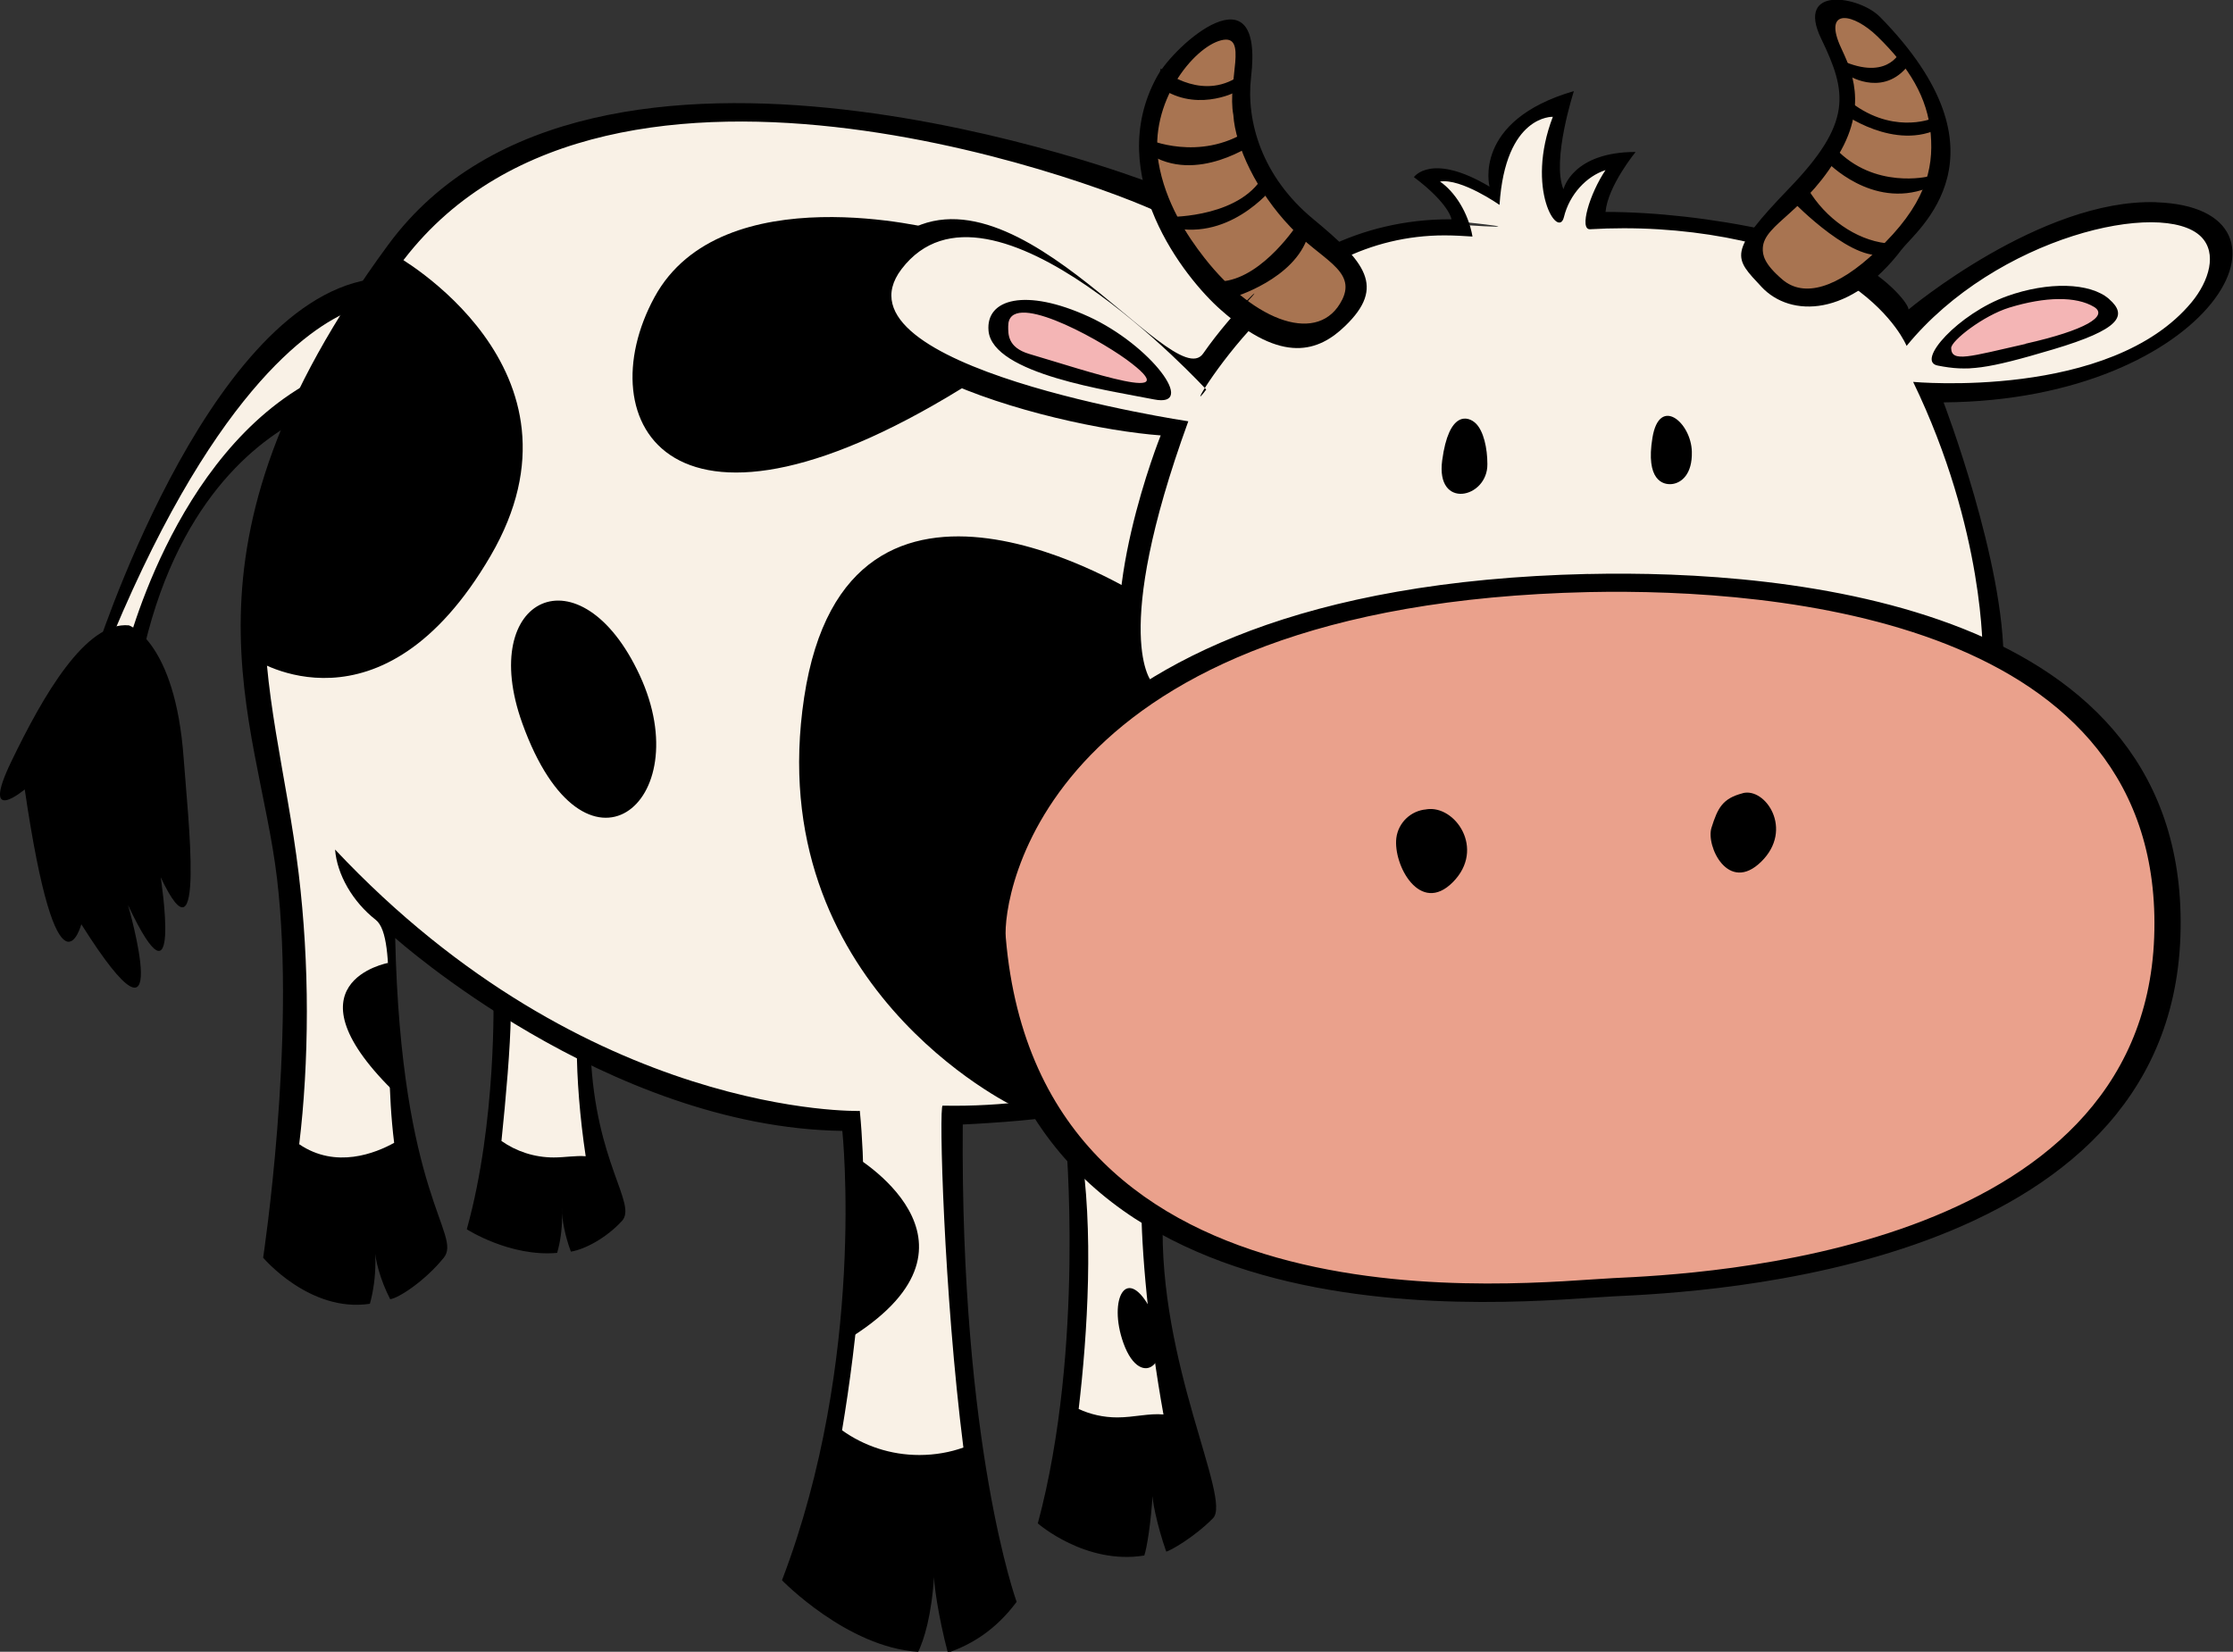 <svg class="cow" viewBox="0 0 1384 1024" xmlns="http://www.w3.org/2000/svg">
  <rect x="0" y="0" width="1384" height="1024" fill="#333333" stroke="none"/>
  <path
    fill="#f9f1e6"
    d="M831.83 160.68s23.607-24.554 73.663-21.28 3.274-1.594
  3.274-1.594c-1.35-7.399-10.314-19.582-22.389-27.347s18.124-4.444 42.42
  10.633c0 0-3.791-48.462 38.21-54.924 0 0-12.923 36.788-1.292 58.327 0 0
  24.813-28.001 37.391-26.148 0 0-12.191 20.462-12.191 39.502 0 0 151.504-7.194
  188.465 62.118 0 0 136.772-103.042 182.003-59.964 0 0 37.348 20.462-6.117
  58.5s-118.507 47.041-155.855 47.041c0 0 37.693 142.156 37.693 161.197 0
  0-109.848-58.155-266.349-43.078s-208.582 28.345-264.928 70.001-127.079
  111.657-73.577 240.158l11.502 10.769-52.426 7.194 13.268 227.192-90.463-27.268
  10.769-78.574 1.077-118.808-93.694-11.114-70.346-30.154 7.883
  89.386-67.503-29.422 10.037-89.386-72.801-53.847 8.185 146.809-29.034
  11.502-40.924-16.154 5.040-142.889-21.97-127.941-3.575-68.58
  32.653-121.35-36.315 20.203-44.499 64.875-26.924 64.961-14.345-7.194
  5.729-18.308 47.041-95.072 55.656-72.887 53.503-26.579 34.807-50.961
  88.309-47.73 117.042-14.345 138.839 19.73 104.808 35.884 29.077 47.041 29.121
  25.847 60.093-36.013z"
  />
  <path
    fill="#a87451"
    d="M718.105 119.971l45.921 77.841 46.955 12.622
  24.985-18.308
  7.84-12.493-16.111-22.487-27.57-26.708-13.957-17.791-15.077-40.752
  0.345-33.816-3.015-16.8-13.483 2.283-23.133 14-18.093 31.748 4.437
  50.616zM1134.408 8.529s30.413-4.652 51.952 31.231 29.077 75.946-6.031
  110.408-65.133 51.176-91.54 9.606l5.902-15.077 43.078-48.032
  9.046-33.256-3.791-20.85-8.616-21.194v-12.923z"
  />
  <path
    fill="#f9f1e6"
    d="M716.554 753.429l-1.465 70.346 12.234 73.232-68.235-11.459 10.080-86.888
  2.154-78.961 45.232 33.73z"
  />
  <path
    fill="#eaa18c"
    d="M995.095
  360.69c75.558-0.991 370.468 29.637 347.852 211.081s-146.464 208.927-369.391
  228.872-354.314-76.463-365.6-229.906 264.712-208.453 387.139-210.090z"
  />
  <path
    fill="#f4b5b5"
    d="M713.884 244.94s14.129-27.828-76.075-54.106l-15.077
  5.169-4.868 9.305 2.455 11.329 41.527 19.514zM1204.366 224.133l6.763-16.886
  22.831-14.517 14.56-6.16 46.309-3.705h9.692l-3.145 16.886-65.22 23.564-16.154
  5.299-15.594-4.437z"
  />
  <path
    fill="#000"
    d="M984.153 355.822c-354.831
  8.185-380.376 200.182-378.222 225.555 22.4 263.851 337.858 224.952 394.376
  222.281s343.588-15.939
  351.083-222.712-243.906-227.881-367.194-225.081zM1335.15 581.032c-7.194
  196.434-281.297 208.798-335.274 211.339s-355.176
  39.631-376.499-211.081c-2.154-24.124 22.228-206.558 361.12-214.225
  117.731-2.455 357.89 17.576 350.652 214.010zM1165.036
  10.339c-12.493-12.665-52.426-19.73-36.271 13.656s19.385 52.038-19.73
  92.617-34.118 43.078-17.231 61.256c18.006 19.256 55.269 18.523 86.888-23.262
  9.262-12.062 70.561-58.586-13.656-144.31zM1163.098 155.51c-24.425
  23.262-45.059 29.121-58.327 17.834-11.416-9.736-12.406-15.25-12.191-19.643
  0.732-15.077 27.785-22.53 48.678-60.826 17.533-32.050
  3.274-54.924-1.034-65.133-9.649-22.831 8.616-19.557 23.391-5.169 19.557 19.083
  31.145 37.736 33.041 60.61 1.895 21.97-3.446 44.068-33.601 72.371zM813.953
  135.824c-32.007-26.407-41.699-60.869-38.555-87.965
  8.185-69.14-47.385-20.419-58.5 0-33.041 60.74 17.231 124.495 39.847 144.31
  38.339 34.031 60.74 25.588 76.894 9.994 25.545-24.554
  12.32-39.847-19.687-66.34zM831.917 185.708c-14 28.259-53.847
  14.517-85.423-25.847-10.769-13.699-24.296-34.462-28.431-59.146-6.117-36.961
  21.539-71.38 38.77-75.731s3.619 25.416 7.582 46.265c1.199 19.531 14.71 47.807
  35.245 69.322 18.215 20.064 41.305 26.655 32.258 45.179z"
  />
  <path
    fill="#000"
    d="M1111.405 125.098s39.804 41.182 58.844
  31.619-1.422-5.945-1.422-5.945c-18.373-2.153-37.405-15.238-48.282-33.701zM1132.427
  100.371s27.57 29.293 61.816 16.37l0.775-7.323s-33.299
  8.099-57.293-17.231zM1141.128 69.57s33.299 24.985 62.161
  9.391l-6.203-5.342s-25.416 10.339-52.124-11.976zM1146.384 47.17s22.616 14
  38.038-8.96l-6.031-7.539s-6.634 19.040-34.462 7.883zM764.457
  184.286s38.038-11.114 46.309-38.21l-6.462-7.323s-20.763 32.308-45.533 35.539
  5.729 10.037 5.729 10.037zM790.605 114.285s-24.554 33.041-60.653
  27.484l-4.308-7.323s45.232 0.345 58.5-27.656zM778.069 88.439s-36.616
  26.45-66.426 6.591v-8.616s31.576 14 61.73-5.385zM765.706 57.121s-25.847
  13.483-48.462-4.308l2.154-10.339s22.96 19.73 46.309 6.117v8.616zM1336.27
  125.356c-71.251-2.283-153.357 66.512-153.357
  66.512-0.192-3.831-11.851-17.259-26.644-25.908l0.496 0.664c1.162-0.537-3.166
  5.902-8.9 10.721 26.347 18.443 33.842 37.096 33.842 37.096 55.355-67.761
  158.612-91.325 182.434-67.761 10.339 10.252 4.997 27.57-5.729 40.622-50.272
  60.826-172.655 49.453-172.655 49.453 44.715 92.617 43.078 169.166 43.078
  169.166l12.923 5.945c1.077-62.463-37.133-162.403-37.133-162.403 166.711-1.292
  231.629-120.747 131.689-124.064zM892.441 112.519c9.009 6.114 17.601 19.095
  20.199 34.129-5.176-0.341-11.218-0.726-17.35-0.726-23.079 0-44.884 5.45-64.2
  15.133-0.365-3.293-3.873-6.488-8.195-7.842 21.994-10.904 48.003-17.264
  75.498-17.264 0.376 0 0.752 0.001 1.128 0.004s-1.652-9.994-23.191-26.148c0 0
  10.769-15.637 46.869 5.902 0 0-10.769-40.924 52.296-59.232 0 0-14 43.078-6.462
  60.869 0 0 5.385-23.133 44.715-23.133 0 0-17.231 21.022-18.653 37.176 30.906
  0.023 66.622 4.005 101.024 11.507-5.793 1.334-7.364 4.321-7.364 7.676 0 0.299
  0.012 0.595 0.037 0.887-24.75-6.34-53.159-9.957-82.414-9.957-7 0-13.952
  0.207-20.849 0.615s-0.342-21.928 9.566-36.661c-11.808 3.797-22.357
  15.072-25.788 29.136s-24.096-17.247-6.865-62.177c0 0-29.422-1.378-33.041
  54.623 0 0-23.693-16.671-36.961-14.474zM770.531 189.714c19.321-20.17-5.93
  2.282-24.839 29.474s-123.952-134.152-195.719-66.693 101.362 112.433 169.425
  117.43c0 0-42.216 105.11-19.213 160.421l13.914-7.194s-26.407-27.699
  22.4-161.972c0 0-224.004-33.428-177.739-94.34 54.623-71.811 188.853 74.654
  188.853 74.654-11.767 15.814 6.588-16.014
  31.296-41.681-6.527-2.646-8.379-6.566-8.379-10.098z"
  />
  <path
    fill="#000"
    d="M1307.236 185.406c-11.846-10.339-37.908-10.856-63.152-1.852-30.154
  10.769-56.992 40.493-43.078 43.078 18.523 3.662 29.896 2.369
  71.509-10.037s46.395-20.979 34.721-31.145zM1255.543 213.192c-34.893
  7.883-46.093 11.717-46.222 2.585 0-4.566 19.945-20.117 36.013-25.071
  22.487-6.892 41.441-7.108 52.555-0.431 9.046 5.6-5.169 14.431-42.518
  22.831zM674.597 196.219c-38.77-17.748-63.755-11.071-61.903 8.917 2.585 26.88
  75.386 37.047 102.525 42.475s-1.852-33.601-40.579-51.392zM637.808
  219.395c-13.483-4.049-12.923-12.493-12.923-17.231 0-22.745 53.718 6.591 73.232
  20.677 39.976 29.293-24.124 7.194-60.309-3.446zM79.952 387.699s28.604 9.908
  33.859 82.149c2.585 35.97 13.699 133.11-14.216 74.007 0 0 14.043 90.032-20.247
  17.231 0 0 30.93 106.833-28.948 11.889 0 0-14.646 55.269-35.065-83.571 0
  0-28.001 23.52-8.357-17.231s46.093-87.060 72.974-84.475z"
  />
  <path
    fill="#000"
    d="M58.155 408.204l5.729 0.258c66.038-164.557 128.372-205.653
  153.357-215.819-15.157 30.157-4.049 3.763 11.545-19.355-102.137 16.856-170.631
  234.915-170.631 234.915z"
  />
  <path
    fill="#000"
    d="M76.808 409.066l10.769 0.517c20.677-98.648 72.371-136.815
  100.371-150.772-0.804-0.738 2.672-13.075 8.299-24.134-90.276 46.189-119.439
  174.389-119.439 174.389zM921.863 287.759c0.258 21.194-32.136
  28.517-28.001-2.369s16.111-27.57 20.893-22.831 7.108 15.293 7.108
  25.114zM1048.597 280.005c-0.431-18.093-20.117-34.893-24.425-8.616s6.462 29.379
  12.191 28.69 12.622-6.031 12.234-20.117zM884.127 501.726c17.748-2.757 36.745
  24.554 16.37 45.145s-37.047-10.597-35.065-27.311c1.194-9.51 8.96-17.005
  18.623-17.786zM1080.087 491.732c14.129-3.748 31.877 22.487 11.502
  42.475s-34.462-9.779-30.801-21.108c3.877-12.32 6.892-18.093 19.299-21.323z"
  />
  <path
    fill="#000"
    d="M244.811 158.095s127.079 70.217 59.232 186.526-146.464
  63.927-146.464 63.927-9.692-139.658 87.232-250.281zM323.729
  448.439c-28.302-78.66 36.185-108.814 72.801-29.724s-34.333 136.642-72.801
  29.724zM628.504 685.926s-157.061-75.171-130.095-253.555 207.807-63.324
  207.807-63.324-9.692 34.118 8.185 63.324c0 0-154.132 69.614-66.857 251.272 0
  0-4.868 14.646-19.083 2.283zM580.817 142.415s-133.541-34.721-175.197 41.872
  9.046 172.052 199.148 51.047c0 0-118.722-51.262-23.994-92.919zM240.675
  596.928s-66.9 12.191 5.6 81.848zM528.434 716.081s92.617 53.072 0
  112.347v-112.304zM696.308 832.692c11.071 30.801 33.299 11.286
  17.662-19.471s-27.44-7.754-17.662 19.471z"
  />
  <path
    fill="#000"
    d="M714.357
  925.74c-0.705 2.27 2.66 19.796 8.466 36.166 1.962-0.199 17.231-8.719
  29-20.689s-34.149-95.903-31.090-186.366l-13.354-10.769c-0.19 30.42 4.637
  82.361 13.73 132.82-8.829-0.855-18.425 1.822-28.646 1.822-8.534
  0-16.632-1.866-23.908-5.212 5.526-46.808 9.532-111.166
  1.046-163.333l-9.132-5.902s12.062 131.042-17.231 240.158c0 0 29.508 25.847
  65.995 19.902 1.545-4.329 4.256-20.955 5.145-38.063z"
  />
  <path
    fill="#000"
    d="M652.455 691.828l-8.616-10.166c-15.734 2.455-33.882 3.857-52.357
  3.857-2.417 0-4.829-0.024-7.235-0.072s0.705 116.315 12.853 211.948c-8.128
  2.939-17.508 4.638-27.285 4.638-17.867 0-34.409-5.674-47.922-15.319
  9.427-56.347 17.483-131.087 11.021-197.987 0 0-168.434 4.868-325.237-162.058
  1.193 15.459 10.859 32.352 25.182 43.57s3.723 76.359 11.434 138.261c-11.416
  6.332-36.099 16.37-58.844 0.862 3.014-24.676 4.733-53.244
  4.733-82.214s-1.72-57.538-5.062-85.608c-14.748-122.048-63.426-213.588
  65.29-380.73s450.162-39.847
  471.701-27.053l-11.329-21.237s-344.191-132.033-470.15 39.201c-140.003
  190.317-80.771 292.928-68.924 393.041s-8.616 234.946-8.616 234.946 28.862
  34.247 66.167 28.561c2.169-7.821 3.415-16.801 3.415-26.072
  0-2.801-0.114-5.576-0.337-8.32-0.039 6.908 3.519 19.947 9.482 31.546
  4.974-0.503 21.371-11.099 33.149-25.598s-26.454-37.421-30.029-198.317c0 0
  131.042 117.43 277.119 119.584 0 0 15.077 141.424-37.391 278.583 0 0 40.364
  41.656 84.432 44.37 3.619-7.668 8.314-22.185 9.908-47.945-0.705 3.289 2.582
  26.427 8.462 48.508 14.628-5.085 29.49-13.916 42.628-31.535 0
  0-34.979-95.891-33.385-295.944 0.215 0.086 49.841-2.585 55.699-5.299z"
  />
  <path
    fill="#000"
    d="M348.24 749.466v0c-0.006 6.591 2.012 16.914 5.591 26.476
  8.71-1.379 21.972-8.494
  31.632-18.98s-16.417-35.884-19.346-103.429l-8.616-4.308c-0.011 19.070 1.883
  43.615 5.507 67.593-6.128-0.522-12.822 0.749-19.813 0.749-12.056
  0-23.229-3.781-32.398-10.221 2.765-26.674 5.565-58.466
  5.78-78.023l-10.769-12.277s2.154 78.272-16.499 145.043c0 0 26.708 17.231
  56.001 14.646 1.93-6.648 3.041-14.284 3.041-22.179
  0-1.775-0.056-3.537-0.167-5.284z"
  />
</svg>
